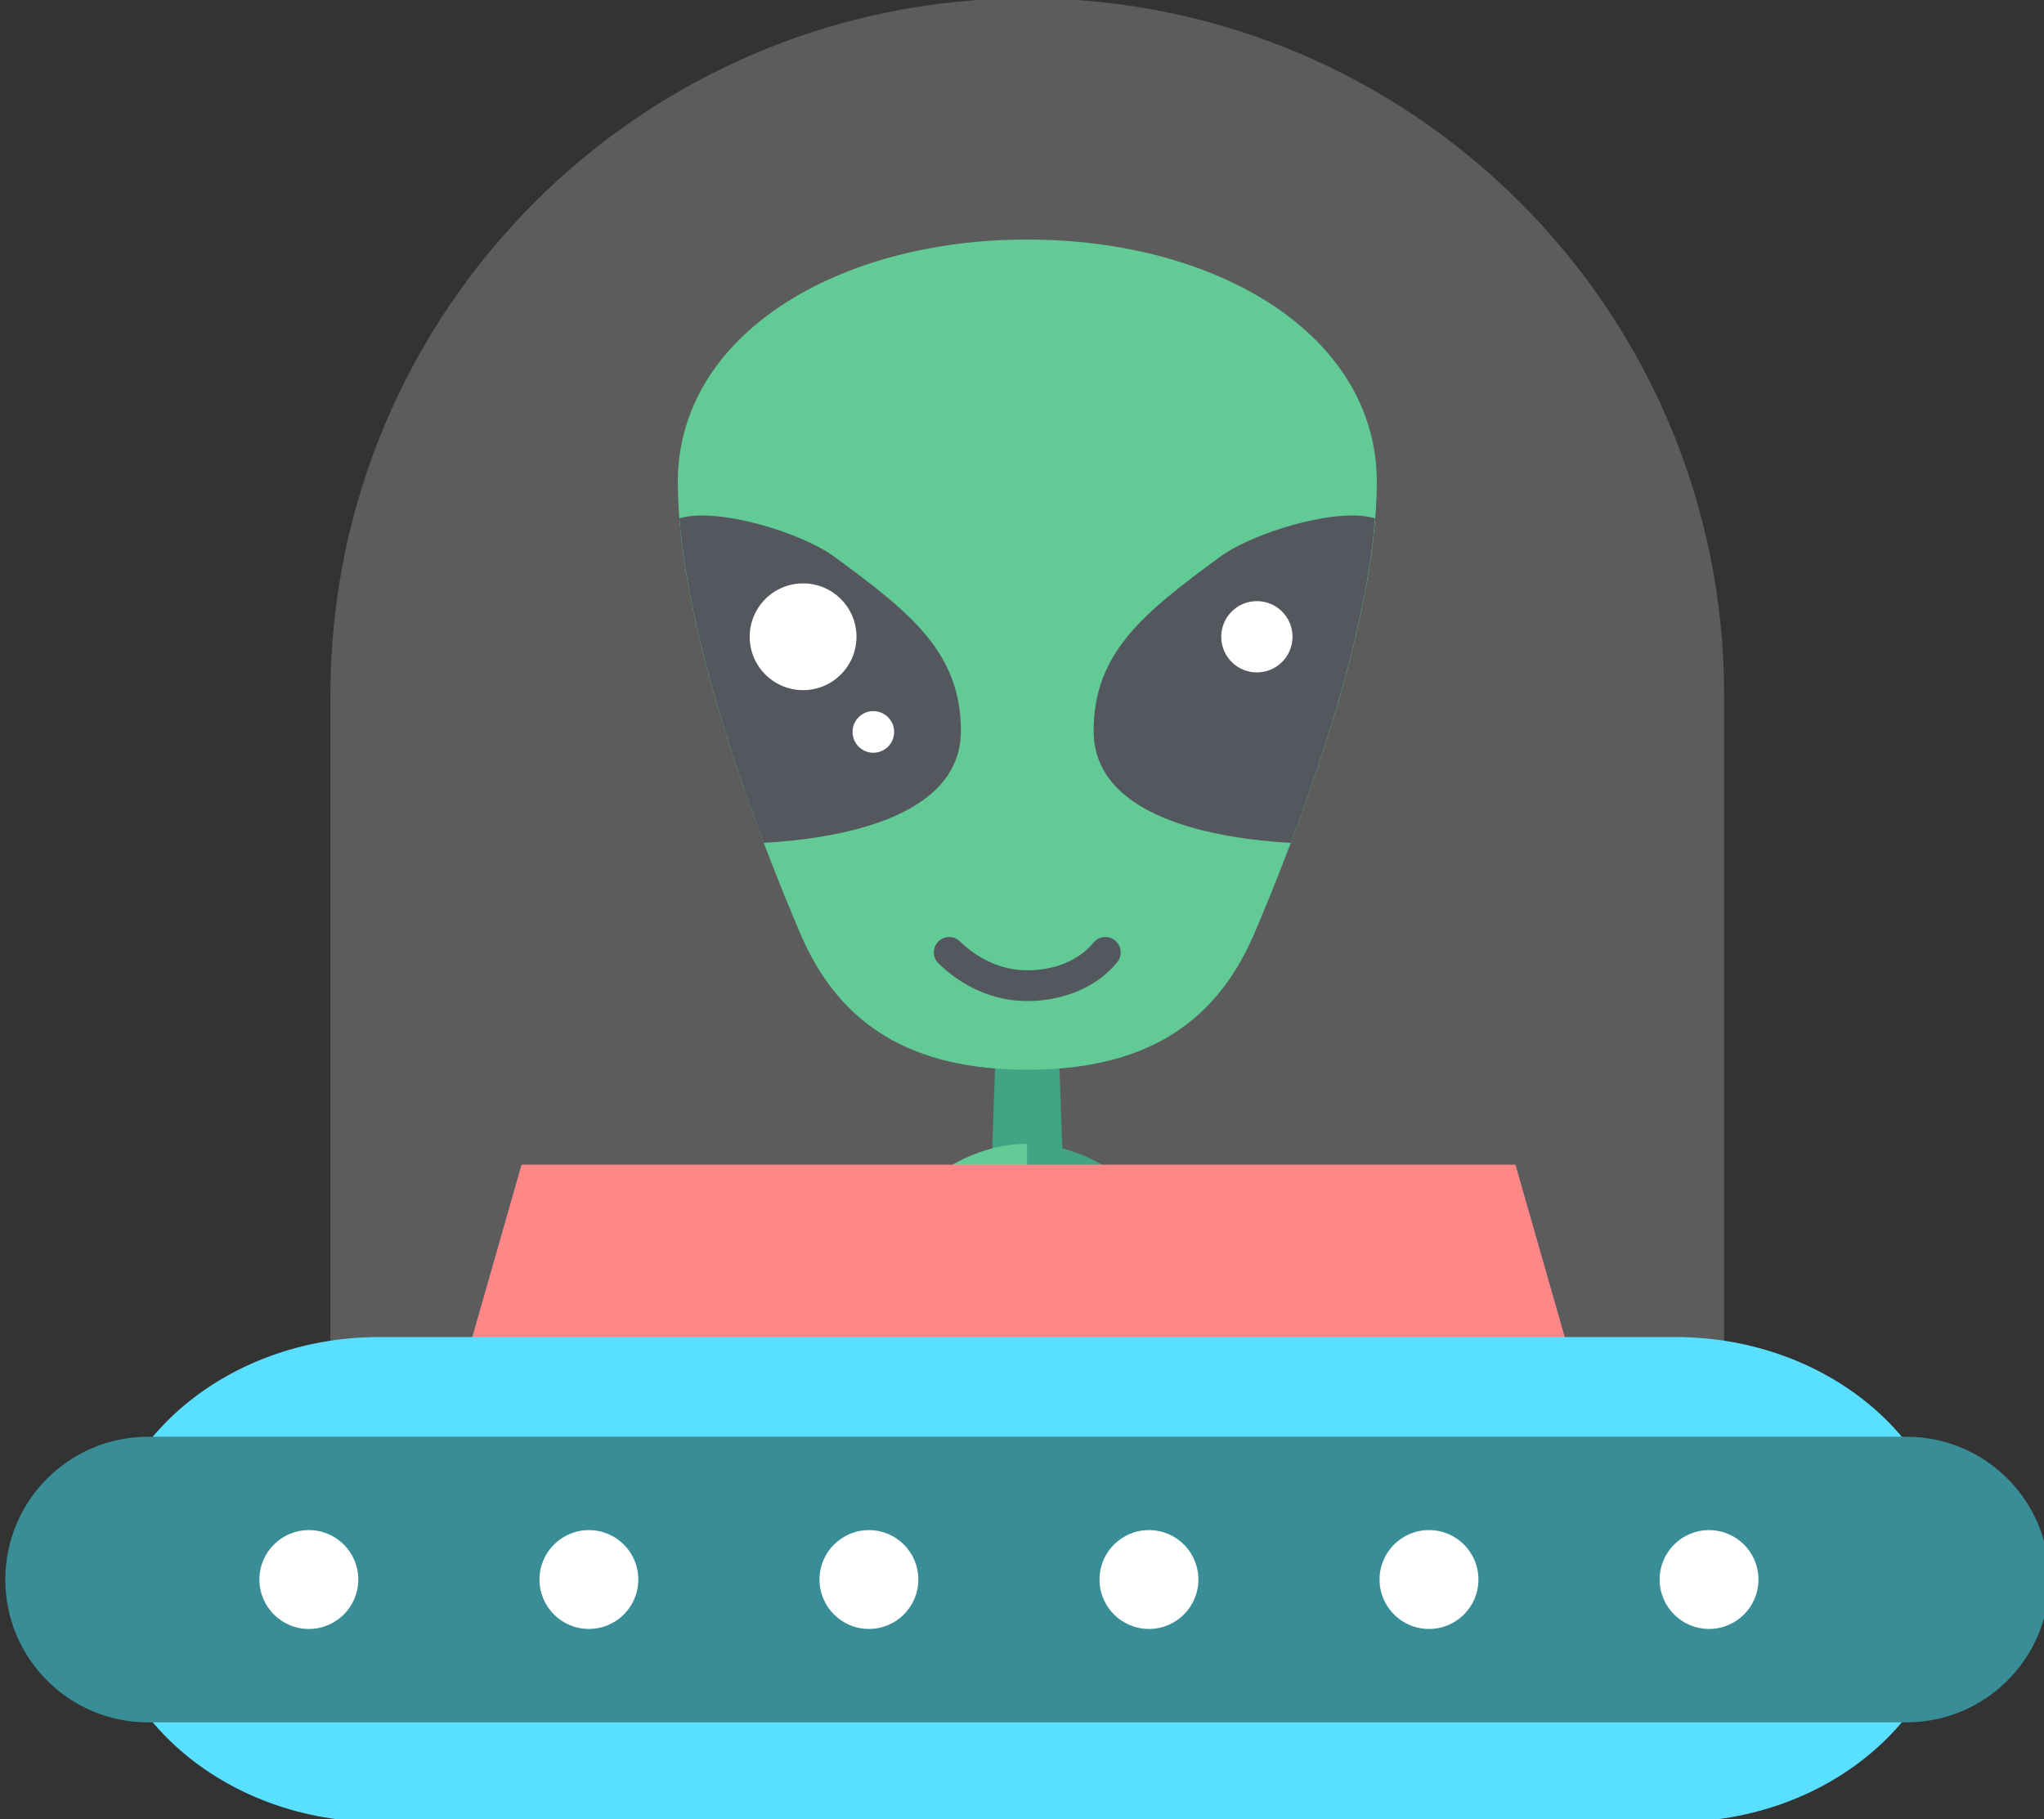 <?xml version="1.0" encoding="utf-8"?>
<!-- Generator: Adobe Illustrator 15.0.0, SVG Export Plug-In  -->
<!DOCTYPE svg PUBLIC "-//W3C//DTD SVG 1.1//EN" "http://www.w3.org/Graphics/SVG/1.1/DTD/svg11.dtd">
<svg version="1.1"
	 xmlns="http://www.w3.org/2000/svg" xmlns:xlink="http://www.w3.org/1999/xlink" xmlns:a="http://ns.adobe.com/AdobeSVGViewerExtensions/3.0/"
	 x="0px" y="0px" width="100px" height="89px" viewBox="-0.259 0.085 100 89"
	 overflow="visible" enable-background="new -0.259 0.085 100 89" xml:space="preserve">
<rect x="-0.259" y="0.085" width="100" height="89" fill="#333333" stroke="none"/>
<defs>
</defs>
<polygon fill="#148C66" points="51.544,51.497 49.999,51.497 48.453,51.497 48.25,57.215 49.999,57.215 51.748,57.215 "/>
<polygon fill="#148C66" points="45.237,84.768 43.486,84.768 43.486,72.062 47.161,72.062 "/>
<path fill="#177A57" d="M46.612,86.241c0-2.162-1.752-3.916-3.915-3.916v3.916H46.612z"/>
<path fill="#39BD7A" d="M42.697,82.325c-2.163,0-3.917,1.754-3.917,3.916h3.917V82.325z"/>
<path fill="#39BD7A" d="M49.999,56.052c-5.257,0-9.52,6.185-9.52,11.443s4.263,7.597,9.52,7.597V56.052z"/>
<path fill="#39BD7A" d="M38.343,71.917c-0.126,0-0.255-0.007-0.391-0.02c-0.353-0.033-0.612-0.346-0.58-0.697
	c0.034-0.353,0.35-0.611,0.697-0.58c1.421,0.142,1.816-0.861,1.914-1.291l-3.494-6.773c-0.079-0.155-0.094-0.337-0.037-0.502
	c0.058-0.165,0.181-0.3,0.339-0.373l9.168-4.196c0.323-0.148,0.704-0.005,0.85,0.316c0.148,0.322,0.005,0.702-0.315,0.851
	l-8.56,3.916l3.286,6.365c0.058,0.111,0.079,0.237,0.067,0.363C41.185,70.237,40.435,71.917,38.343,71.917z"/>
<polygon fill="#177A57" points="54.759,84.768 56.51,84.768 56.51,72.062 52.837,72.062 "/>
<path fill="#39BD7A" d="M53.384,86.241c0-2.162,1.754-3.916,3.916-3.916v3.916H53.384z"/>
<path fill="#148C66" d="M57.3,82.325c2.162,0,3.918,1.754,3.918,3.916H57.3V82.325z"/>
<path fill="#148C66" d="M49.999,56.052c5.257,0,9.521,6.185,9.521,11.443s-4.264,7.597-9.521,7.597V56.052z"/>
<path fill="#148C66" d="M61.655,71.917c0.126,0,0.255-0.007,0.391-0.02c0.353-0.033,0.611-0.346,0.579-0.697
	c-0.033-0.353-0.353-0.611-0.699-0.58c-1.421,0.142-1.814-0.861-1.912-1.291l3.494-6.773c0.08-0.155,0.094-0.337,0.035-0.502
	c-0.057-0.165-0.179-0.3-0.338-0.373l-9.17-4.196c-0.322-0.148-0.701-0.005-0.85,0.316c-0.147,0.322-0.005,0.702,0.316,0.851
	l8.559,3.916l-3.282,6.365c-0.06,0.111-0.083,0.237-0.069,0.363C58.812,70.237,59.563,71.917,61.655,71.917z"/>
<circle opacity="0.3" fill="#FFFFFF" cx="47.16" cy="62.078" r="1.693"/>
<circle opacity="0.3" fill="#FFFFFF" cx="46.158" cy="68.244" r="2.672"/>
<path fill="#39BD7A" d="M49.999,11.804c-9.298,0-17.097,4.667-17.097,11.866s4.048,17.548,5.999,22.109
	c1.951,4.561,5.549,6.646,11.099,6.646s9.148-2.086,11.099-6.646c1.949-4.562,6-14.91,6-22.109S59.297,11.804,49.999,11.804z"/>
<path fill="#292D36" d="M40.55,27.318c-1.575-1.159-5.708-2.441-7.567-1.87c0.403,5.092,2.379,11.26,4.123,15.875
	c3.587-0.2,9.646-1.189,9.646-5.479C46.751,32.002,44.274,30.053,40.55,27.318z"/>
<path fill="#292D36" d="M59.445,27.318c1.579-1.159,5.709-2.441,7.568-1.87c-0.401,5.092-2.377,11.26-4.124,15.875
	c-3.585-0.2-9.643-1.189-9.643-5.479C53.247,32.002,55.722,30.053,59.445,27.318z"/>
<path fill="#292D36" d="M49.999,49.064c-2.141,0-3.639-1.155-4.344-1.842c-0.298-0.29-0.303-0.767-0.014-1.064
	c0.292-0.298,0.769-0.302,1.063-0.012c0.542,0.527,1.689,1.414,3.295,1.414c2.005,0,2.979-1.029,3.231-1.345
	c0.26-0.325,0.732-0.378,1.057-0.12c0.324,0.261,0.379,0.731,0.119,1.059C53.452,48.35,51.804,49.064,49.999,49.064z"/>
<circle fill="#FFFFFF" cx="39.031" cy="31.241" r="2.612"/>
<circle fill="#FFFFFF" cx="42.468" cy="35.897" r="1.018"/>
<circle fill="#FFFFFF" cx="61.232" cy="31.241" r="1.744"/>
<path opacity="0.2" fill="#FFFFFF" d="M84.092,68.694V34.094C84.092,15.264,68.83,0,49.999,0c-18.83,0-34.093,15.264-34.093,34.094
	v34.601H84.092z"/>
<polygon fill="#FF8787" points="77.521,69.796 21.622,69.796 25.258,57.068 73.882,57.068 "/>
<path fill="#59DFFF" d="M95.411,77.368c0,6.551-6.134,11.864-13.702,11.864H18.291c-7.567,0-13.706-5.313-13.706-11.864l0,0
	c0-6.553,6.139-11.864,13.706-11.864h63.418C89.277,65.504,95.411,70.815,95.411,77.368L95.411,77.368z"/>
<path fill="#388D96" d="M100,77.371c0,3.857-3.129,6.986-6.989,6.986H6.986C3.126,84.357,0,81.229,0,77.371l0,0
	c0-3.859,3.126-6.989,6.986-6.989h86.025C96.872,70.382,100,73.512,100,77.371L100,77.371z"/>
<circle fill="#FFFFFF" cx="14.851" cy="77.368" r="2.419"/>
<circle fill="#FFFFFF" cx="28.552" cy="77.368" r="2.418"/>
<circle fill="#FFFFFF" cx="42.252" cy="77.368" r="2.418"/>
<path fill="#FFFFFF" d="M58.371,77.368c0,1.334-1.082,2.418-2.418,2.418c-1.339,0-2.42-1.084-2.42-2.418
	c0-1.337,1.081-2.419,2.42-2.419C57.289,74.949,58.371,76.031,58.371,77.368z"/>
<circle fill="#FFFFFF" cx="69.653" cy="77.368" r="2.419"/>
<circle fill="#FFFFFF" cx="83.354" cy="77.368" r="2.418"/>
</svg>
